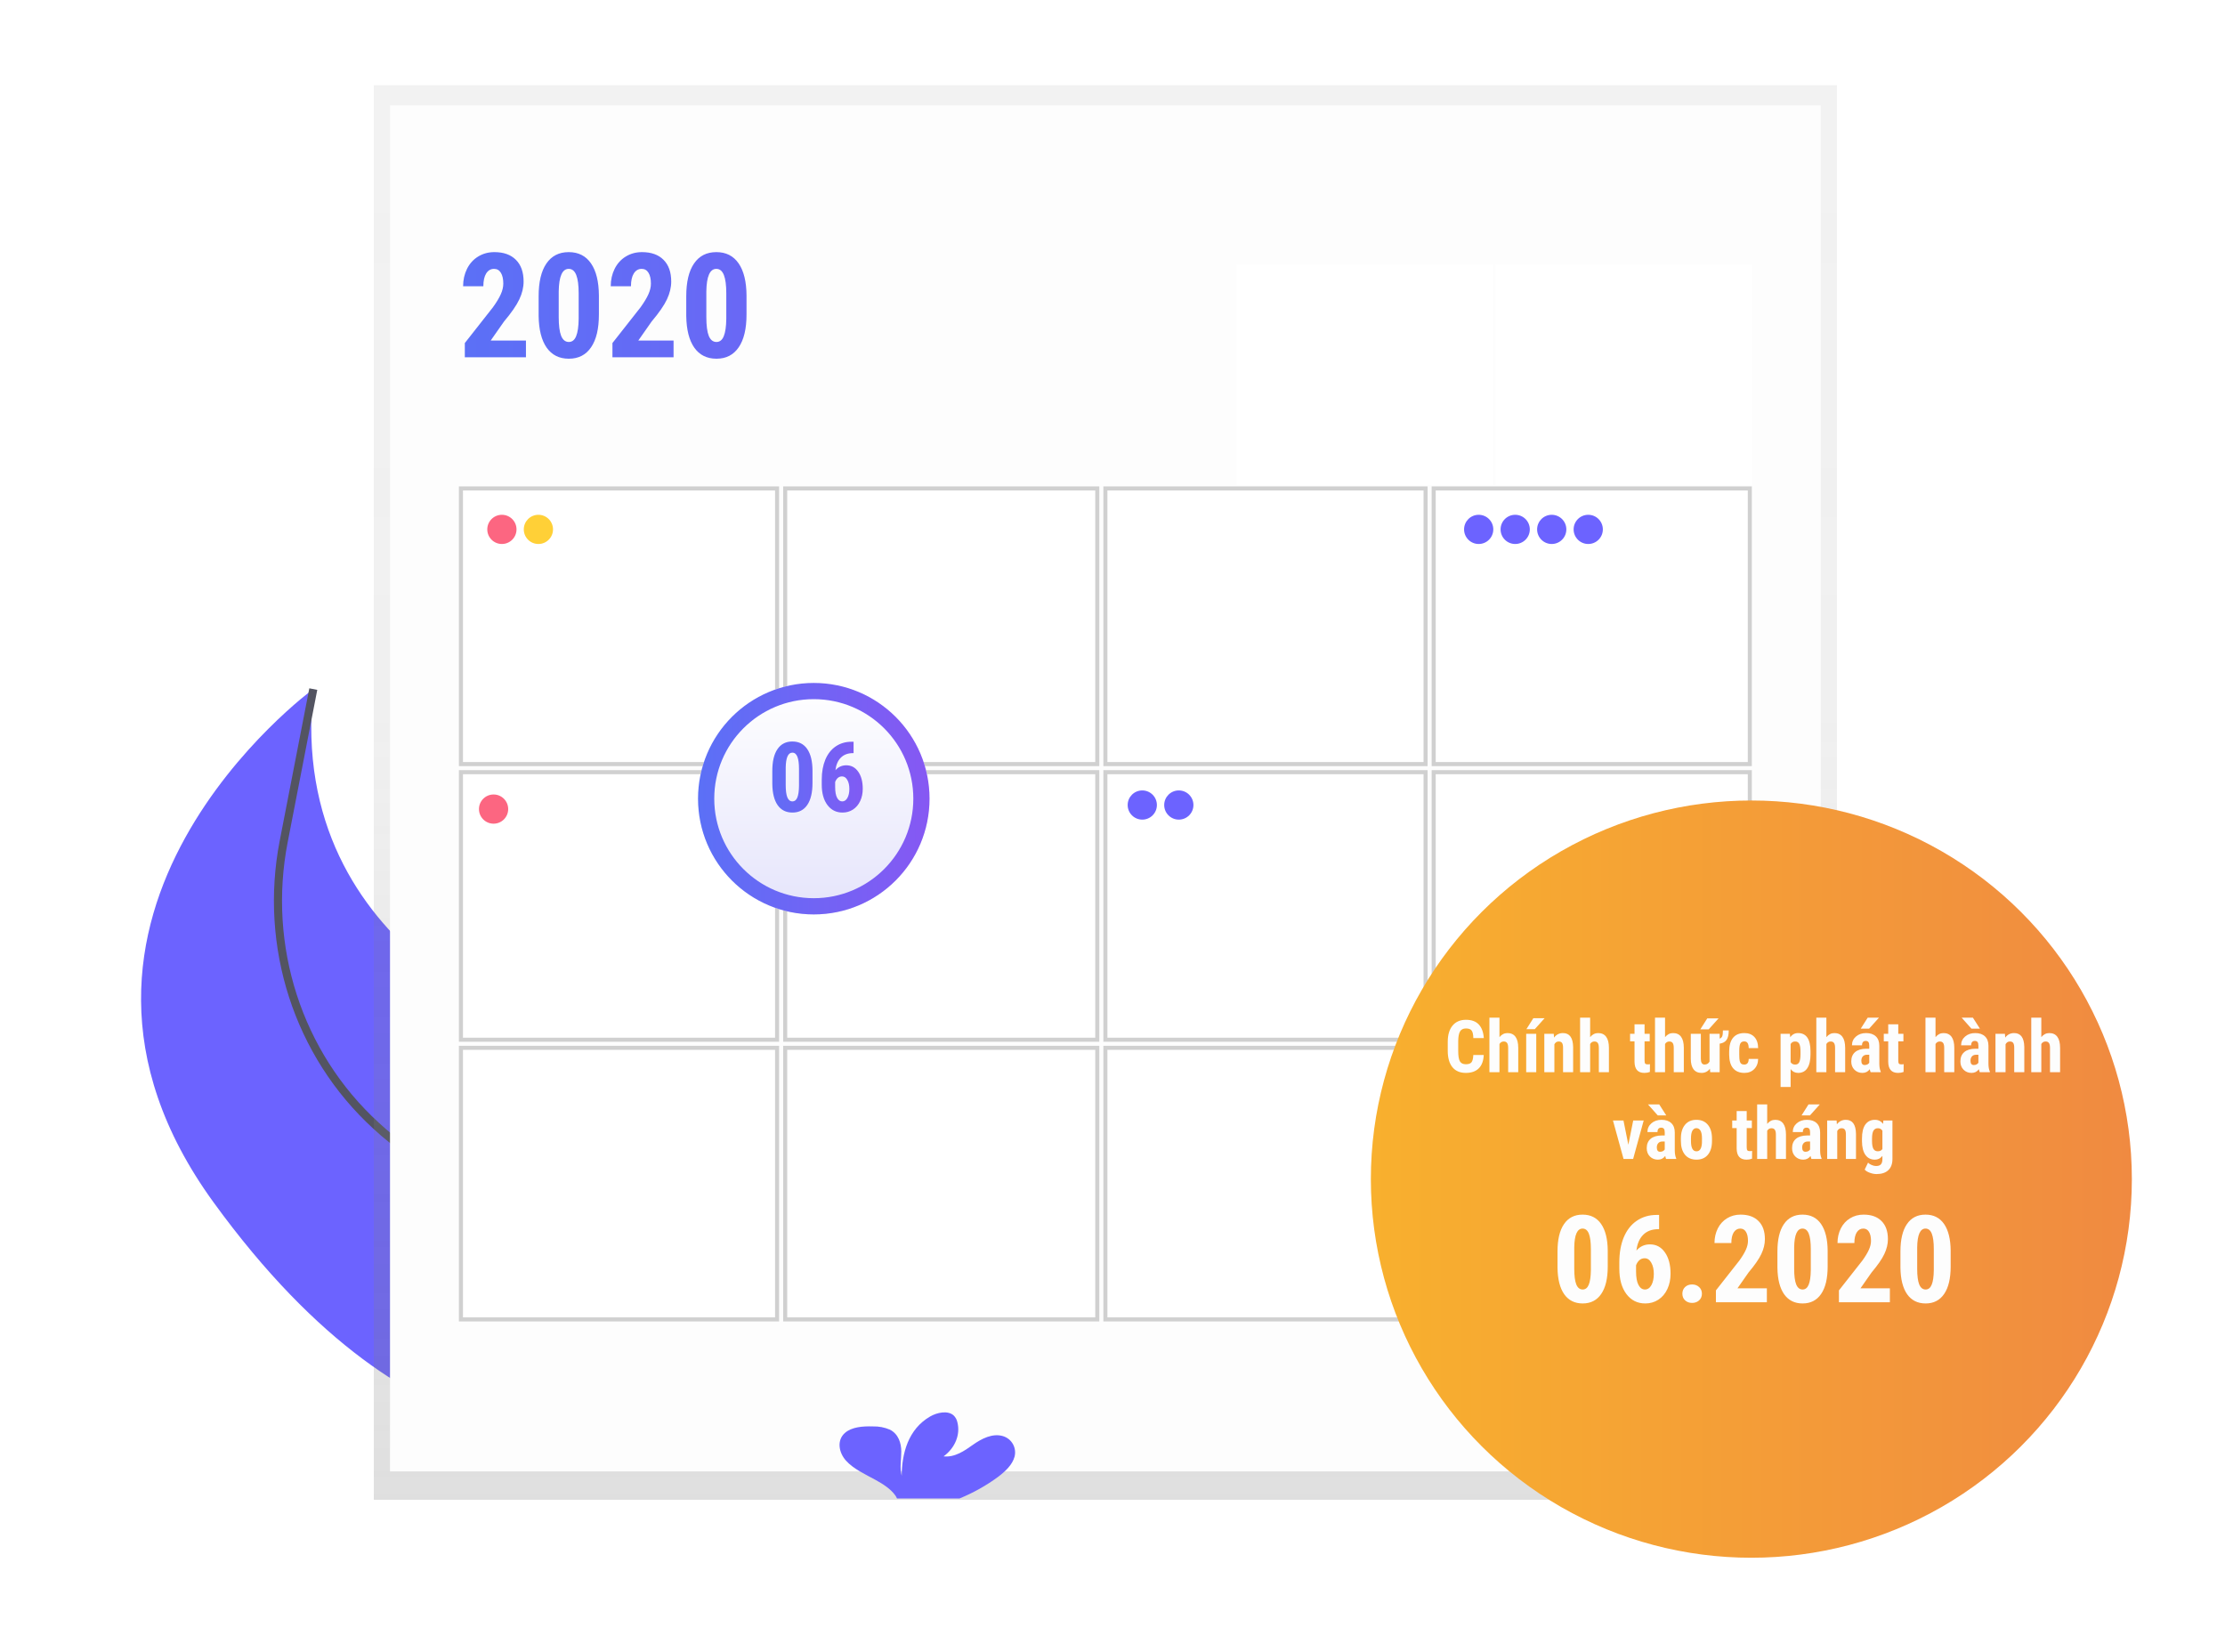 <svg width="590" height="438" viewBox="0 0 590 438" fill="none" xmlns="http://www.w3.org/2000/svg">
<path d="M205.575 346.558C205.575 346.558 216.595 313.812 146.736 274.337C146.736 274.337 75.802 253.672 83.056 182.707C83.056 182.707 1.285 242.549 56.617 318.776C111.949 395.004 159.707 378.367 159.707 378.367L205.575 346.558Z" fill="#6C63FF"/>
<path d="M184.276 361.349C184.276 361.349 150.189 324.549 117.516 310.322C110.99 307.387 104.992 303.397 99.766 298.512C78.936 279.498 69.853 250.806 75.224 223.133L83.076 182.707" stroke="#535461" stroke-width="2.149" stroke-miterlimit="10"/>
<path d="M487.103 22.57H99.119V397.657H487.103V22.57Z" fill="url(#paint0_linear)"/>
<path d="M482.804 27.943H103.418V390.133H482.804V27.943Z" fill="#FDFDFD"/>
<path d="M464.516 70.035H396.54V128.627H464.516V70.035Z" fill="white"/>
<path d="M395.86 70.035H327.884V128.627H395.86V70.035Z" fill="white"/>
<path d="M380.166 129.507H463.996V202.59H380.166V129.507Z" fill="white" stroke="#D0D0D0" stroke-width="1.075"/>
<path d="M293.111 129.507H378.016V202.59H293.111V129.507Z" fill="white" stroke="#D0D0D0" stroke-width="1.075"/>
<path d="M208.206 129.507H290.962V202.59H208.206V129.507Z" fill="white" stroke="#D0D0D0" stroke-width="1.075"/>
<path d="M122.226 129.507H206.057V202.59H122.226V129.507Z" fill="white" stroke="#D0D0D0" stroke-width="1.075"/>
<path d="M380.166 204.739H463.996V275.673H380.166V204.739Z" fill="white" stroke="#D0D0D0" stroke-width="1.075"/>
<path d="M293.111 204.739H378.016V275.673H293.111V204.739Z" fill="white" stroke="#D0D0D0" stroke-width="1.075"/>
<path d="M208.206 204.739H290.962V275.673H208.206V204.739Z" fill="white" stroke="#D0D0D0" stroke-width="1.075"/>
<path d="M122.226 204.739H206.057V275.673H122.226V204.739Z" fill="white" stroke="#D0D0D0" stroke-width="1.075"/>
<path d="M130.882 218.392C133.022 218.392 134.757 216.659 134.757 214.521C134.757 212.384 133.022 210.651 130.882 210.651C128.742 210.651 127.007 212.384 127.007 214.521C127.007 216.659 128.742 218.392 130.882 218.392Z" fill="#FC6681"/>
<path d="M464.516 247.841H396.54V306.433H464.516V247.841Z" fill="white"/>
<path d="M464.156 248.181V306.093H396.852V248.181H464.156ZM464.836 247.502H396.172V306.773H464.836V247.502Z" fill="#E2E2EC"/>
<path d="M464.533 277.285H379.628V350.368H464.533V277.285Z" fill="white"/>
<path d="M293.111 277.822H378.016V349.83H293.111V277.822Z" fill="white" stroke="#D0D0D0" stroke-width="1.075"/>
<path d="M208.206 277.822H290.962V349.83H208.206V277.822Z" fill="white" stroke="#D0D0D0" stroke-width="1.075"/>
<path d="M122.226 277.822H206.057V349.83H122.226V277.822Z" fill="white" stroke="#D0D0D0" stroke-width="1.075"/>
<path d="M464.516 307.105H396.54V365.697H464.516V307.105Z" fill="white"/>
<path d="M464.156 307.451V365.357H396.852V307.451H464.156ZM464.836 306.772H396.172V366.036H464.836V306.772Z" fill="#E2E2EC"/>
<path d="M264.692 391.554C266.637 390.08 268.466 388.342 269.03 386.223C269.319 385.102 269.166 383.912 268.602 382.901C268.037 381.89 267.105 381.134 265.998 380.791C263.217 379.921 260.246 381.47 257.989 383.079C255.732 384.688 253.156 386.474 250.205 386.142C253.258 383.935 254.712 380.356 253.869 377.103C253.725 376.402 253.369 375.762 252.85 375.27C251.307 373.911 248.506 374.502 246.656 375.562C240.776 378.957 239.138 385.442 239.104 391.303C238.512 389.191 239.008 386.991 238.995 384.818C238.981 382.644 238.254 380.247 236.01 379.079C234.575 378.457 233.02 378.158 231.455 378.203C228.811 378.122 225.867 378.339 224.066 379.914C221.822 381.87 222.407 385.157 224.358 387.31C226.309 389.462 229.28 390.814 232.006 392.301C234.086 393.435 236.194 394.759 237.445 396.552C237.609 396.79 237.746 397.045 237.853 397.313H254.42C258.07 395.825 261.52 393.891 264.692 391.554V391.554Z" fill="#6C63FF"/>
<path d="M406.493 262.006C408.633 262.006 410.368 260.273 410.368 258.136C410.368 255.998 408.633 254.265 406.493 254.265C404.353 254.265 402.618 255.998 402.618 258.136C402.618 260.273 404.353 262.006 406.493 262.006Z" fill="#6C63FF"/>
<path d="M416.174 262.006C418.314 262.006 420.049 260.273 420.049 258.136C420.049 255.998 418.314 254.265 416.174 254.265C414.034 254.265 412.299 255.998 412.299 258.136C412.299 260.273 414.034 262.006 416.174 262.006Z" fill="#6C63FF"/>
<path d="M425.86 262.006C428.001 262.006 429.736 260.273 429.736 258.136C429.736 255.998 428.001 254.265 425.86 254.265C423.72 254.265 421.985 255.998 421.985 258.136C421.985 260.273 423.72 262.006 425.86 262.006Z" fill="#6C63FF"/>
<path d="M435.542 262.006C437.682 262.006 439.417 260.273 439.417 258.136C439.417 255.998 437.682 254.265 435.542 254.265C433.401 254.265 431.667 255.998 431.667 258.136C431.667 260.273 433.401 262.006 435.542 262.006Z" fill="#6C63FF"/>
<path d="M139.465 94.733H123.256V90.955L130.699 81.49C131.644 80.18 132.337 79.034 132.778 78.052C133.231 77.057 133.458 76.106 133.458 75.199C133.458 73.977 133.244 73.02 132.815 72.327C132.4 71.635 131.795 71.288 131.002 71.288C130.133 71.288 129.44 71.691 128.924 72.498C128.42 73.303 128.168 74.437 128.168 75.898H122.803C122.803 74.21 123.149 72.668 123.842 71.269C124.547 69.871 125.529 68.788 126.789 68.02C128.061 67.239 129.497 66.849 131.096 66.849C133.552 66.849 135.454 67.529 136.802 68.889C138.162 70.237 138.842 72.157 138.842 74.651C138.842 76.2 138.464 77.775 137.708 79.374C136.965 80.961 135.611 82.92 133.647 85.25L130.114 90.294H139.465V94.733ZM158.811 83.36C158.811 87.164 158.118 90.073 156.733 92.088C155.36 94.104 153.395 95.111 150.838 95.111C148.307 95.111 146.348 94.135 144.963 92.183C143.59 90.218 142.878 87.41 142.828 83.757V78.562C142.828 74.771 143.514 71.874 144.887 69.871C146.26 67.856 148.231 66.849 150.801 66.849C153.37 66.849 155.341 67.844 156.714 69.834C158.087 71.824 158.786 74.664 158.811 78.354V83.36ZM153.445 77.787C153.445 75.621 153.231 73.996 152.803 72.913C152.375 71.83 151.707 71.288 150.801 71.288C149.1 71.288 148.219 73.272 148.156 77.239V84.097C148.156 86.314 148.37 87.964 148.798 89.047C149.239 90.13 149.919 90.672 150.838 90.672C151.707 90.672 152.35 90.168 152.765 89.16C153.194 88.14 153.42 86.585 153.445 84.494V77.787ZM178.61 94.733H162.4V90.955L169.844 81.49C170.788 80.18 171.481 79.034 171.922 78.052C172.375 77.057 172.602 76.106 172.602 75.199C172.602 73.977 172.388 73.02 171.96 72.327C171.544 71.635 170.939 71.288 170.146 71.288C169.277 71.288 168.584 71.691 168.068 72.498C167.564 73.303 167.312 74.437 167.312 75.898H161.947C161.947 74.21 162.293 72.668 162.986 71.269C163.691 69.871 164.674 68.788 165.933 68.02C167.205 67.239 168.641 66.849 170.24 66.849C172.696 66.849 174.598 67.529 175.946 68.889C177.306 70.237 177.986 72.157 177.986 74.651C177.986 76.2 177.608 77.775 176.853 79.374C176.11 80.961 174.756 82.92 172.791 85.25L169.258 90.294H178.61V94.733ZM197.955 83.36C197.955 87.164 197.262 90.073 195.877 92.088C194.504 94.104 192.539 95.111 189.983 95.111C187.451 95.111 185.493 94.135 184.107 92.183C182.734 90.218 182.023 87.41 181.972 83.757V78.562C181.972 74.771 182.659 71.874 184.032 69.871C185.404 67.856 187.376 66.849 189.945 66.849C192.514 66.849 194.485 67.844 195.858 69.834C197.231 71.824 197.93 74.664 197.955 78.354V83.36ZM192.59 77.787C192.59 75.621 192.376 73.996 191.947 72.913C191.519 71.83 190.852 71.288 189.945 71.288C188.245 71.288 187.363 73.272 187.3 77.239V84.097C187.3 86.314 187.514 87.964 187.942 89.047C188.383 90.13 189.063 90.672 189.983 90.672C190.852 90.672 191.494 90.168 191.91 89.16C192.338 88.14 192.565 86.585 192.59 84.494V77.787Z" fill="url(#paint1_linear)"/>
<g filter="url(#filter0_d)">
<ellipse cx="464.404" cy="307.815" rx="100.897" ry="100.389" fill="url(#paint2_linear)"/>
</g>
<path d="M393.441 279.72C393.372 281.283 392.933 282.466 392.123 283.269C391.313 284.072 390.171 284.474 388.696 284.474C387.146 284.474 385.957 283.966 385.128 282.949C384.306 281.926 383.895 280.47 383.895 278.581V276.274C383.895 274.391 384.322 272.942 385.175 271.925C386.029 270.902 387.215 270.39 388.734 270.39C390.228 270.39 391.36 270.808 392.132 271.642C392.911 272.477 393.353 273.676 393.46 275.239H390.683C390.657 274.272 390.507 273.607 390.231 273.243C389.961 272.872 389.462 272.687 388.734 272.687C387.993 272.687 387.469 272.948 387.162 273.469C386.854 273.983 386.691 274.834 386.672 276.02V278.609C386.672 279.971 386.823 280.906 387.124 281.414C387.432 281.923 387.956 282.177 388.696 282.177C389.424 282.177 389.926 282.001 390.202 281.65C390.479 281.292 390.635 280.649 390.673 279.72H393.441ZM397.611 274.994C398.189 274.272 398.898 273.911 399.739 273.911C400.668 273.911 401.374 274.238 401.857 274.89C402.34 275.543 402.585 276.516 402.592 277.809V284.286H399.918V277.837C399.918 277.241 399.824 276.811 399.635 276.547C399.453 276.277 399.155 276.142 398.741 276.142C398.258 276.142 397.881 276.365 397.611 276.811V284.286H394.947V269.825H397.611V274.994ZM407.365 284.286H404.7V274.099H407.365V284.286ZM406.593 269.967H409.586L406.969 272.885H404.747L406.593 269.967ZM412.006 274.099L412.081 275.107C412.684 274.31 413.471 273.911 414.444 273.911C416.195 273.911 417.096 275.138 417.146 277.592V284.286H414.472V277.79C414.472 277.212 414.384 276.795 414.209 276.538C414.039 276.274 413.738 276.142 413.305 276.142C412.822 276.142 412.445 276.39 412.175 276.886V284.286H409.502V274.099H412.006ZM421.655 274.994C422.233 274.272 422.942 273.911 423.783 273.911C424.712 273.911 425.418 274.238 425.901 274.89C426.384 275.543 426.629 276.516 426.635 277.809V284.286H423.962V277.837C423.962 277.241 423.868 276.811 423.679 276.547C423.497 276.277 423.199 276.142 422.785 276.142C422.302 276.142 421.925 276.365 421.655 276.811V284.286H418.991V269.825H421.655V274.994ZM436.087 271.595V274.099H437.452V276.105H436.087V281.16C436.087 281.562 436.141 281.838 436.247 281.989C436.36 282.139 436.574 282.215 436.888 282.215C437.145 282.215 437.355 282.193 437.518 282.149L437.499 284.22C437.048 284.389 436.558 284.474 436.031 284.474C434.311 284.474 433.442 283.489 433.423 281.518V276.105H432.246V274.099H433.423V271.595H436.087ZM441.519 274.994C442.097 274.272 442.806 273.911 443.647 273.911C444.576 273.911 445.282 274.238 445.765 274.89C446.248 275.543 446.493 276.516 446.499 277.809V284.286H443.826V277.837C443.826 277.241 443.732 276.811 443.543 276.547C443.361 276.277 443.063 276.142 442.649 276.142C442.166 276.142 441.789 276.365 441.519 276.811V284.286H438.855V269.825H441.519V274.994ZM458.408 273.205C458.408 274.322 458.217 275.157 457.834 275.709C457.458 276.262 456.846 276.597 455.998 276.717V284.286H453.494L453.419 283.354C452.867 284.1 452.126 284.474 451.197 284.474C450.262 284.474 449.553 284.154 449.07 283.514C448.586 282.867 448.345 281.929 448.345 280.699V274.099H451.009V280.765C451.021 281.756 451.351 282.252 451.997 282.252C452.606 282.252 453.045 281.989 453.315 281.461V274.099H455.998V275.38C456.312 275.279 456.535 275.082 456.667 274.787C456.799 274.492 456.865 273.965 456.865 273.205H458.408ZM452.713 270.014H455.707L453.089 272.932H450.868L452.713 270.014ZM462.522 282.262C463.294 282.262 463.687 281.759 463.699 280.755H466.203C466.191 281.866 465.849 282.764 465.177 283.448C464.506 284.132 463.64 284.474 462.579 284.474C461.267 284.474 460.266 284.066 459.576 283.25C458.885 282.434 458.534 281.232 458.521 279.644V278.835C458.521 277.234 458.86 276.014 459.538 275.173C460.222 274.332 461.23 273.911 462.56 273.911C463.684 273.911 464.568 274.26 465.215 274.956C465.861 275.647 466.191 276.629 466.203 277.903H463.699C463.693 277.332 463.599 276.892 463.417 276.585C463.235 276.277 462.934 276.124 462.513 276.124C462.049 276.124 461.716 276.29 461.515 276.622C461.314 276.949 461.208 277.586 461.195 278.534V279.569C461.195 280.398 461.236 280.978 461.317 281.311C461.399 281.637 461.534 281.879 461.722 282.036C461.911 282.186 462.177 282.262 462.522 282.262ZM480.089 279.513C480.089 281.113 479.813 282.34 479.261 283.194C478.715 284.047 477.899 284.474 476.813 284.474C475.985 284.474 475.32 284.138 474.817 283.467V288.202H472.153V274.099H474.62L474.714 275.031C475.222 274.285 475.916 273.911 476.794 273.911C477.88 273.911 478.696 274.307 479.242 275.097C479.794 275.888 480.077 277.099 480.089 278.731V279.513ZM477.435 278.844C477.435 277.859 477.325 277.162 477.105 276.754C476.892 276.346 476.528 276.142 476.013 276.142C475.467 276.142 475.068 276.371 474.817 276.83V281.603C475.056 282.042 475.461 282.262 476.032 282.262C476.559 282.262 476.923 282.039 477.124 281.593C477.331 281.148 477.435 280.454 477.435 279.513V278.844ZM484.298 274.994C484.875 274.272 485.584 273.911 486.425 273.911C487.354 273.911 488.06 274.238 488.543 274.89C489.027 275.543 489.271 276.516 489.278 277.809V284.286H486.604V277.837C486.604 277.241 486.51 276.811 486.322 276.547C486.14 276.277 485.841 276.142 485.427 276.142C484.944 276.142 484.567 276.365 484.298 276.811V284.286H481.633V269.825H484.298V274.994ZM496.028 284.286C495.952 284.129 495.877 283.865 495.802 283.495C495.325 284.148 494.678 284.474 493.862 284.474C493.009 284.474 492.3 284.192 491.735 283.627C491.176 283.062 490.897 282.331 490.897 281.433C490.897 280.366 491.236 279.541 491.914 278.957C492.598 278.374 493.58 278.075 494.86 278.063H495.67V277.244C495.67 276.786 495.591 276.462 495.435 276.274C495.278 276.086 495.049 275.992 494.747 275.992C494.082 275.992 493.749 276.381 493.749 277.159H491.085C491.085 276.218 491.437 275.443 492.14 274.834C492.849 274.219 493.743 273.911 494.823 273.911C495.94 273.911 496.803 274.203 497.412 274.787C498.027 275.364 498.334 276.193 498.334 277.272V282.064C498.347 282.943 498.472 283.63 498.711 284.126V284.286H496.028ZM494.455 282.384C494.75 282.384 495.002 282.324 495.209 282.205C495.416 282.086 495.569 281.945 495.67 281.781V279.663H495.03C494.578 279.663 494.22 279.808 493.957 280.096C493.699 280.385 493.571 280.771 493.571 281.254C493.571 282.007 493.866 282.384 494.455 282.384ZM495.256 269.825H498.249L495.632 272.744H493.41L495.256 269.825ZM503.361 271.595V274.099H504.726V276.105H503.361V281.16C503.361 281.562 503.415 281.838 503.521 281.989C503.634 282.139 503.848 282.215 504.162 282.215C504.419 282.215 504.629 282.193 504.792 282.149L504.773 284.22C504.322 284.389 503.832 284.474 503.305 284.474C501.585 284.474 500.716 283.489 500.697 281.518V276.105H499.52V274.099H500.697V271.595H503.361ZM513.237 274.994C513.814 274.272 514.523 273.911 515.364 273.911C516.293 273.911 516.999 274.238 517.483 274.89C517.966 275.543 518.211 276.516 518.217 277.809V284.286H515.543V277.837C515.543 277.241 515.449 276.811 515.261 276.547C515.079 276.277 514.781 276.142 514.367 276.142C513.883 276.142 513.507 276.365 513.237 276.811V284.286H510.573V269.825H513.237V274.994ZM524.967 284.286C524.892 284.129 524.816 283.865 524.741 283.495C524.264 284.148 523.618 284.474 522.802 284.474C521.948 284.474 521.239 284.192 520.674 283.627C520.115 283.062 519.836 282.331 519.836 281.433C519.836 280.366 520.175 279.541 520.853 278.957C521.537 278.374 522.519 278.075 523.8 278.063H524.609V277.244C524.609 276.786 524.531 276.462 524.374 276.274C524.217 276.086 523.988 275.992 523.687 275.992C523.021 275.992 522.689 276.381 522.689 277.159H520.024C520.024 276.218 520.376 275.443 521.079 274.834C521.788 274.219 522.682 273.911 523.762 273.911C524.879 273.911 525.742 274.203 526.351 274.787C526.966 275.364 527.273 276.193 527.273 277.272V282.064C527.286 282.943 527.412 283.63 527.65 284.126V284.286H524.967ZM523.395 282.384C523.69 282.384 523.941 282.324 524.148 282.205C524.355 282.086 524.509 281.945 524.609 281.781V279.663H523.969C523.517 279.663 523.159 279.808 522.896 280.096C522.639 280.385 522.51 280.771 522.51 281.254C522.51 282.007 522.805 282.384 523.395 282.384ZM525.014 272.744H522.764L520.166 269.825H523.15L525.014 272.744ZM531.642 274.099L531.717 275.107C532.319 274.31 533.107 273.911 534.08 273.911C535.831 273.911 536.732 275.138 536.782 277.592V284.286H534.108V277.79C534.108 277.212 534.02 276.795 533.845 276.538C533.675 276.274 533.374 276.142 532.941 276.142C532.458 276.142 532.081 276.39 531.811 276.886V284.286H529.137V274.099H531.642ZM541.291 274.994C541.869 274.272 542.578 273.911 543.419 273.911C544.348 273.911 545.054 274.238 545.537 274.89C546.02 275.543 546.265 276.516 546.271 277.809V284.286H543.598V277.837C543.598 277.241 543.504 276.811 543.315 276.547C543.133 276.277 542.835 276.142 542.421 276.142C541.938 276.142 541.561 276.365 541.291 276.811V284.286H538.627V269.825H541.291V274.994ZM431.785 303.52L433.075 297.099H435.852L433.056 307.286H430.514L427.709 297.099H430.495L431.785 303.52ZM441.792 307.286C441.717 307.129 441.642 306.865 441.566 306.495C441.089 307.148 440.443 307.474 439.627 307.474C438.774 307.474 438.064 307.192 437.499 306.627C436.941 306.062 436.662 305.331 436.662 304.433C436.662 303.366 437.001 302.541 437.678 301.957C438.362 301.374 439.345 301.075 440.625 301.063H441.435V300.244C441.435 299.786 441.356 299.462 441.199 299.274C441.042 299.086 440.813 298.992 440.512 298.992C439.847 298.992 439.514 299.381 439.514 300.159H436.85C436.85 299.218 437.201 298.443 437.904 297.834C438.613 297.219 439.508 296.911 440.587 296.911C441.704 296.911 442.567 297.203 443.176 297.787C443.791 298.364 444.099 299.193 444.099 300.272V305.064C444.111 305.943 444.237 306.63 444.475 307.126V307.286H441.792ZM440.22 305.384C440.515 305.384 440.766 305.324 440.973 305.205C441.18 305.086 441.334 304.945 441.435 304.781V302.663H440.794C440.343 302.663 439.985 302.808 439.721 303.096C439.464 303.385 439.335 303.771 439.335 304.254C439.335 305.007 439.63 305.384 440.22 305.384ZM441.839 295.744H439.589L436.991 292.825H439.975L441.839 295.744ZM445.718 301.863C445.718 300.319 446.082 299.108 446.81 298.229C447.538 297.351 448.545 296.911 449.832 296.911C451.131 296.911 452.145 297.351 452.873 298.229C453.601 299.108 453.965 300.325 453.965 301.882V302.531C453.965 304.082 453.604 305.293 452.882 306.165C452.161 307.038 451.15 307.474 449.851 307.474C448.545 307.474 447.529 307.038 446.801 306.165C446.079 305.287 445.718 304.069 445.718 302.513V301.863ZM448.392 302.531C448.392 304.352 448.878 305.262 449.851 305.262C450.748 305.262 451.232 304.502 451.301 302.983L451.31 301.863C451.31 300.934 451.181 300.247 450.924 299.801C450.667 299.349 450.303 299.124 449.832 299.124C449.38 299.124 449.026 299.349 448.768 299.801C448.517 300.247 448.392 300.934 448.392 301.863V302.531ZM463.172 294.595V297.099H464.537V299.105H463.172V304.16C463.172 304.562 463.225 304.838 463.332 304.989C463.445 305.139 463.658 305.215 463.972 305.215C464.23 305.215 464.44 305.193 464.603 305.149L464.584 307.22C464.132 307.389 463.643 307.474 463.116 307.474C461.396 307.474 460.527 306.489 460.508 304.518V299.105H459.331V297.099H460.508V294.595H463.172ZM468.604 297.994C469.181 297.272 469.891 296.911 470.732 296.911C471.661 296.911 472.367 297.238 472.85 297.89C473.333 298.543 473.578 299.516 473.584 300.809V307.286H470.911V300.837C470.911 300.241 470.816 299.811 470.628 299.547C470.446 299.277 470.148 299.142 469.734 299.142C469.25 299.142 468.874 299.365 468.604 299.811V307.286H465.94V292.825H468.604V297.994ZM480.334 307.286C480.259 307.129 480.184 306.865 480.108 306.495C479.631 307.148 478.985 307.474 478.169 307.474C477.315 307.474 476.606 307.192 476.041 306.627C475.483 306.062 475.203 305.331 475.203 304.433C475.203 303.366 475.542 302.541 476.22 301.957C476.904 301.374 477.886 301.075 479.167 301.063H479.976V300.244C479.976 299.786 479.898 299.462 479.741 299.274C479.584 299.086 479.355 298.992 479.054 298.992C478.389 298.992 478.056 299.381 478.056 300.159H475.392C475.392 299.218 475.743 298.443 476.446 297.834C477.155 297.219 478.05 296.911 479.129 296.911C480.246 296.911 481.109 297.203 481.718 297.787C482.333 298.364 482.641 299.193 482.641 300.272V305.064C482.653 305.943 482.779 306.63 483.017 307.126V307.286H480.334ZM478.762 305.384C479.057 305.384 479.308 305.324 479.515 305.205C479.722 305.086 479.876 304.945 479.976 304.781V302.663H479.336C478.884 302.663 478.527 302.808 478.263 303.096C478.006 303.385 477.877 303.771 477.877 304.254C477.877 305.007 478.172 305.384 478.762 305.384ZM479.562 292.825H482.556L479.939 295.744H477.717L479.562 292.825ZM487.009 297.099L487.084 298.107C487.687 297.31 488.474 296.911 489.447 296.911C491.198 296.911 492.099 298.138 492.149 300.592V307.286H489.475V300.79C489.475 300.212 489.387 299.795 489.212 299.538C489.042 299.274 488.741 299.142 488.308 299.142C487.825 299.142 487.448 299.39 487.178 299.886V307.286H484.505V297.099H487.009ZM493.74 301.882C493.74 300.212 494.041 298.967 494.644 298.144C495.246 297.322 496.09 296.911 497.176 296.911C498.099 296.911 498.811 297.275 499.313 298.003L499.417 297.099H501.817V307.286C501.817 308.585 501.453 309.576 500.725 310.261C499.997 310.951 498.952 311.296 497.59 311.296C497.032 311.296 496.445 311.183 495.83 310.957C495.215 310.738 494.757 310.455 494.455 310.11L495.35 308.265C495.601 308.528 495.927 308.742 496.329 308.905C496.731 309.074 497.11 309.159 497.468 309.159C498.064 309.159 498.491 309.015 498.748 308.726C499.012 308.444 499.147 307.985 499.153 307.352V306.476C498.645 307.141 497.983 307.474 497.167 307.474C496.081 307.474 495.24 307.053 494.644 306.212C494.054 305.365 493.753 304.173 493.74 302.635V301.882ZM496.404 302.55C496.404 303.492 496.527 304.179 496.771 304.612C497.016 305.039 497.405 305.252 497.939 305.252C498.485 305.252 498.89 305.054 499.153 304.659V299.792C498.877 299.359 498.478 299.142 497.958 299.142C497.43 299.142 497.038 299.359 496.781 299.792C496.53 300.225 496.404 300.922 496.404 301.882V302.55ZM426.323 335.808C426.323 338.978 425.746 341.402 424.591 343.082C423.447 344.761 421.81 345.601 419.679 345.601C417.569 345.601 415.937 344.787 414.783 343.16C413.639 341.523 413.046 339.182 413.004 336.139V331.809C413.004 328.65 413.576 326.236 414.72 324.567C415.864 322.888 417.506 322.048 419.648 322.048C421.789 322.048 423.431 322.878 424.575 324.536C425.719 326.194 426.302 328.561 426.323 331.636V335.808ZM421.852 331.164C421.852 329.359 421.673 328.005 421.316 327.102C420.96 326.199 420.403 325.748 419.648 325.748C418.231 325.748 417.496 327.401 417.444 330.707V336.422C417.444 338.269 417.622 339.644 417.979 340.547C418.346 341.45 418.913 341.901 419.679 341.901C420.403 341.901 420.939 341.481 421.285 340.641C421.642 339.791 421.831 338.495 421.852 336.753V331.164ZM439.941 322.127V325.906H439.689C438.02 325.916 436.692 326.42 435.706 327.417C434.73 328.404 434.137 329.789 433.927 331.573C434.882 330.482 436.078 329.936 437.516 329.936C439.175 329.936 440.497 330.644 441.484 332.061C442.481 333.478 442.979 335.367 442.979 337.729C442.979 339.23 442.696 340.584 442.129 341.791C441.562 342.998 440.765 343.937 439.736 344.609C438.718 345.27 437.564 345.601 436.273 345.601C434.194 345.601 432.526 344.766 431.266 343.097C430.017 341.429 429.393 339.182 429.393 336.359V334.706C429.393 332.177 429.786 329.962 430.573 328.062C431.371 326.163 432.515 324.704 434.006 323.686C435.506 322.657 437.254 322.138 439.248 322.127H439.941ZM436.115 333.62C435.548 333.62 435.071 333.798 434.683 334.155C434.305 334.512 434.021 334.953 433.832 335.478V337.083C433.832 338.7 434.048 339.907 434.478 340.704C434.908 341.502 435.475 341.901 436.178 341.901C436.892 341.901 437.464 341.518 437.894 340.752C438.324 339.975 438.54 338.983 438.54 337.776C438.54 336.548 438.314 335.551 437.863 334.785C437.422 334.008 436.839 333.62 436.115 333.62ZM446.112 343.019C446.112 342.305 446.348 341.717 446.821 341.255C447.303 340.794 447.928 340.563 448.694 340.563C449.439 340.563 450.059 340.794 450.552 341.255C451.045 341.707 451.292 342.294 451.292 343.019C451.292 343.753 451.04 344.346 450.536 344.798C450.043 345.238 449.429 345.459 448.694 345.459C447.949 345.459 447.33 345.233 446.836 344.782C446.354 344.331 446.112 343.743 446.112 343.019ZM468.515 345.286H455.007V342.137L461.21 334.25C461.997 333.158 462.575 332.203 462.942 331.384C463.32 330.555 463.509 329.763 463.509 329.007C463.509 327.989 463.33 327.191 462.973 326.614C462.627 326.037 462.123 325.748 461.462 325.748C460.738 325.748 460.161 326.084 459.73 326.756C459.31 327.427 459.1 328.372 459.1 329.59H454.629C454.629 328.183 454.918 326.897 455.495 325.732C456.083 324.567 456.902 323.665 457.951 323.025C459.011 322.374 460.208 322.048 461.541 322.048C463.587 322.048 465.172 322.615 466.295 323.749C467.429 324.872 467.995 326.472 467.995 328.55C467.995 329.841 467.681 331.153 467.051 332.486C466.432 333.809 465.303 335.441 463.666 337.382L460.722 341.586H468.515V345.286ZM484.636 335.808C484.636 338.978 484.059 341.402 482.904 343.082C481.76 344.761 480.123 345.601 477.993 345.601C475.883 345.601 474.251 344.787 473.096 343.16C471.952 341.523 471.359 339.182 471.317 336.139V331.809C471.317 328.65 471.889 326.236 473.033 324.567C474.177 322.888 475.82 322.048 477.961 322.048C480.102 322.048 481.745 322.878 482.889 324.536C484.033 326.194 484.615 328.561 484.636 331.636V335.808ZM480.165 331.164C480.165 329.359 479.987 328.005 479.63 327.102C479.273 326.199 478.717 325.748 477.961 325.748C476.544 325.748 475.809 327.401 475.757 330.707V336.422C475.757 338.269 475.935 339.644 476.292 340.547C476.66 341.45 477.226 341.901 477.993 341.901C478.717 341.901 479.252 341.481 479.598 340.641C479.955 339.791 480.144 338.495 480.165 336.753V331.164ZM501.135 345.286H487.627V342.137L493.83 334.25C494.618 333.158 495.195 332.203 495.562 331.384C495.94 330.555 496.129 329.763 496.129 329.007C496.129 327.989 495.95 327.191 495.594 326.614C495.247 326.037 494.743 325.748 494.082 325.748C493.358 325.748 492.781 326.084 492.35 326.756C491.931 327.427 491.721 328.372 491.721 329.59H487.25C487.25 328.183 487.538 326.897 488.116 325.732C488.703 324.567 489.522 323.665 490.571 323.025C491.632 322.374 492.828 322.048 494.161 322.048C496.208 322.048 497.792 322.615 498.915 323.749C500.049 324.872 500.616 326.472 500.616 328.55C500.616 329.841 500.301 331.153 499.671 332.486C499.052 333.809 497.924 335.441 496.286 337.382L493.342 341.586H501.135V345.286ZM517.256 335.808C517.256 338.978 516.679 341.402 515.525 343.082C514.381 344.761 512.743 345.601 510.613 345.601C508.503 345.601 506.871 344.787 505.717 343.16C504.573 341.523 503.98 339.182 503.938 336.139V331.809C503.938 328.65 504.51 326.236 505.654 324.567C506.798 322.888 508.44 322.048 510.581 322.048C512.722 322.048 514.365 322.878 515.509 324.536C516.653 326.194 517.235 328.561 517.256 331.636V335.808ZM512.785 331.164C512.785 329.359 512.607 328.005 512.25 327.102C511.893 326.199 511.337 325.748 510.581 325.748C509.164 325.748 508.43 327.401 508.377 330.707V336.422C508.377 338.269 508.556 339.644 508.913 340.547C509.28 341.45 509.847 341.901 510.613 341.901C511.337 341.901 511.872 341.481 512.219 340.641C512.575 339.791 512.764 338.495 512.785 336.753V331.164Z" fill="#FDFDFD"/>
<g filter="url(#filter1_d)">
<ellipse cx="215.791" cy="206.945" rx="30.692" ry="30.686" fill="url(#paint3_linear)"/>
<path d="M244.334 206.944C244.334 222.704 231.555 235.481 215.791 235.481C200.027 235.481 187.248 222.704 187.248 206.944C187.248 191.185 200.027 178.408 215.791 178.408C231.555 178.408 244.334 191.185 244.334 206.944Z" stroke="url(#paint4_linear)" stroke-width="4.299"/>
</g>
<path d="M215.448 207.61C215.448 210.146 214.986 212.085 214.063 213.429C213.147 214.772 211.838 215.444 210.133 215.444C208.445 215.444 207.14 214.793 206.216 213.492C205.301 212.182 204.827 210.309 204.793 207.874V204.411C204.793 201.883 205.251 199.952 206.166 198.617C207.081 197.274 208.395 196.602 210.108 196.602C211.821 196.602 213.135 197.265 214.05 198.592C214.965 199.919 215.431 201.812 215.448 204.272V207.61ZM211.871 203.894C211.871 202.45 211.728 201.367 211.443 200.645C211.157 199.923 210.712 199.562 210.108 199.562C208.974 199.562 208.387 200.884 208.345 203.529V208.101C208.345 209.579 208.487 210.679 208.773 211.401C209.067 212.123 209.52 212.484 210.133 212.484C210.712 212.484 211.141 212.148 211.418 211.476C211.703 210.796 211.854 209.759 211.871 208.366V203.894ZM226.342 196.665V199.688H226.141C224.806 199.696 223.744 200.099 222.954 200.897C222.174 201.686 221.699 202.795 221.531 204.222C222.295 203.349 223.253 202.912 224.403 202.912C225.73 202.912 226.787 203.479 227.577 204.612C228.374 205.746 228.773 207.257 228.773 209.146C228.773 210.347 228.547 211.43 228.093 212.396C227.64 213.361 227.002 214.113 226.179 214.65C225.364 215.179 224.441 215.444 223.408 215.444C221.745 215.444 220.41 214.776 219.403 213.441C218.404 212.106 217.904 210.309 217.904 208.051V206.728C217.904 204.705 218.219 202.933 218.849 201.413C219.487 199.894 220.402 198.726 221.594 197.912C222.795 197.089 224.193 196.673 225.788 196.665H226.342ZM223.282 205.859C222.829 205.859 222.447 206.002 222.136 206.287C221.834 206.573 221.607 206.926 221.456 207.345V208.63C221.456 209.923 221.628 210.889 221.972 211.527C222.316 212.165 222.77 212.484 223.332 212.484C223.903 212.484 224.361 212.178 224.705 211.565C225.049 210.943 225.222 210.15 225.222 209.184C225.222 208.202 225.041 207.404 224.68 206.791C224.327 206.17 223.861 205.859 223.282 205.859Z" fill="url(#paint5_linear)"/>
<path d="M133.087 144.235C135.227 144.235 136.962 142.502 136.962 140.364C136.962 138.226 135.227 136.493 133.087 136.493C130.947 136.493 129.212 138.226 129.212 140.364C129.212 142.502 130.947 144.235 133.087 144.235Z" fill="#FC6681"/>
<path d="M142.767 144.235C144.907 144.235 146.642 142.502 146.642 140.364C146.642 138.226 144.907 136.493 142.767 136.493C140.627 136.493 138.892 138.226 138.892 140.364C138.892 142.502 140.627 144.235 142.767 144.235Z" fill="#FFD037"/>
<path d="M392.101 144.235C394.241 144.235 395.976 142.502 395.976 140.364C395.976 138.226 394.241 136.493 392.101 136.493C389.961 136.493 388.226 138.226 388.226 140.364C388.226 142.502 389.961 144.235 392.101 144.235Z" fill="#6C63FF"/>
<path d="M401.783 144.235C403.923 144.235 405.658 142.502 405.658 140.364C405.658 138.226 403.923 136.493 401.783 136.493C399.642 136.493 397.907 138.226 397.907 140.364C397.907 142.502 399.642 144.235 401.783 144.235Z" fill="#6C63FF"/>
<path d="M411.469 144.235C413.609 144.235 415.344 142.502 415.344 140.364C415.344 138.226 413.609 136.493 411.469 136.493C409.329 136.493 407.594 138.226 407.594 140.364C407.594 142.502 409.329 144.235 411.469 144.235Z" fill="#6C63FF"/>
<path d="M421.15 144.235C423.29 144.235 425.025 142.502 425.025 140.364C425.025 138.226 423.29 136.493 421.15 136.493C419.01 136.493 417.275 138.226 417.275 140.364C417.275 142.502 419.01 144.235 421.15 144.235Z" fill="#6C63FF"/>
<path d="M302.897 217.317C305.037 217.317 306.772 215.584 306.772 213.447C306.772 211.309 305.037 209.576 302.897 209.576C300.757 209.576 299.022 211.309 299.022 213.447C299.022 215.584 300.757 217.317 302.897 217.317Z" fill="#6C63FF"/>
<path d="M312.585 217.317C314.725 217.317 316.46 215.584 316.46 213.447C316.46 211.309 314.725 209.576 312.585 209.576C310.445 209.576 308.71 211.309 308.71 213.447C308.71 215.584 310.445 217.317 312.585 217.317Z" fill="#6C63FF"/>
<defs>
<filter id="filter0_d" x="339.407" y="188.146" width="249.994" height="248.979" filterUnits="userSpaceOnUse" color-interpolation-filters="sRGB">
<feFlood flood-opacity="0" result="BackgroundImageFix"/>
<feColorMatrix in="SourceAlpha" type="matrix" values="0 0 0 0 0 0 0 0 0 0 0 0 0 0 0 0 0 0 127 0"/>
<feOffset dy="4.82"/>
<feGaussianBlur stdDeviation="12.05"/>
<feColorMatrix type="matrix" values="0 0 0 0 0.341 0 0 0 0 0.447 0 0 0 0 0.969 0 0 0 0.5 0"/>
<feBlend mode="normal" in2="BackgroundImageFix" result="effect1_dropShadow"/>
<feBlend mode="normal" in="SourceGraphic" in2="effect1_dropShadow" result="shape"/>
</filter>
<filter id="filter1_d" x="160.998" y="156.978" width="109.585" height="109.573" filterUnits="userSpaceOnUse" color-interpolation-filters="sRGB">
<feFlood flood-opacity="0" result="BackgroundImageFix"/>
<feColorMatrix in="SourceAlpha" type="matrix" values="0 0 0 0 0 0 0 0 0 0 0 0 0 0 0 0 0 0 127 0"/>
<feOffset dy="4.82"/>
<feGaussianBlur stdDeviation="12.05"/>
<feColorMatrix type="matrix" values="0 0 0 0 0.341 0 0 0 0 0.447 0 0 0 0 0.969 0 0 0 0.5 0"/>
<feBlend mode="normal" in2="BackgroundImageFix" result="effect1_dropShadow"/>
<feBlend mode="normal" in="SourceGraphic" in2="effect1_dropShadow" result="shape"/>
</filter>
<linearGradient id="paint0_linear" x1="293.114" y1="397.651" x2="293.114" y2="22.57" gradientUnits="userSpaceOnUse">
<stop stop-color="#808080" stop-opacity="0.25"/>
<stop offset="0.54" stop-color="#808080" stop-opacity="0.12"/>
<stop offset="1" stop-color="#808080" stop-opacity="0.1"/>
</linearGradient>
<linearGradient id="paint1_linear" x1="121.461" y1="81.829" x2="353.359" y2="81.829" gradientUnits="userSpaceOnUse">
<stop stop-color="#5B70F6"/>
<stop offset="1" stop-color="#8658F3"/>
</linearGradient>
<linearGradient id="paint2_linear" x1="363.507" y1="307.815" x2="565.3" y2="307.815" gradientUnits="userSpaceOnUse">
<stop stop-color="#F8B02E"/>
<stop offset="1" stop-color="#F08A41"/>
</linearGradient>
<linearGradient id="paint3_linear" x1="215.791" y1="176.259" x2="215.791" y2="237.63" gradientUnits="userSpaceOnUse">
<stop stop-color="white"/>
<stop offset="1" stop-color="#E5E4FB"/>
</linearGradient>
<linearGradient id="paint4_linear" x1="185.099" y1="206.945" x2="246.483" y2="206.945" gradientUnits="userSpaceOnUse">
<stop stop-color="#5B70F6"/>
<stop offset="1" stop-color="#8658F3"/>
</linearGradient>
<linearGradient id="paint5_linear" x1="200.446" y1="206.092" x2="232.843" y2="206.092" gradientUnits="userSpaceOnUse">
<stop stop-color="#5B70F6"/>
<stop offset="1" stop-color="#8658F3"/>
</linearGradient>
</defs>
</svg>

